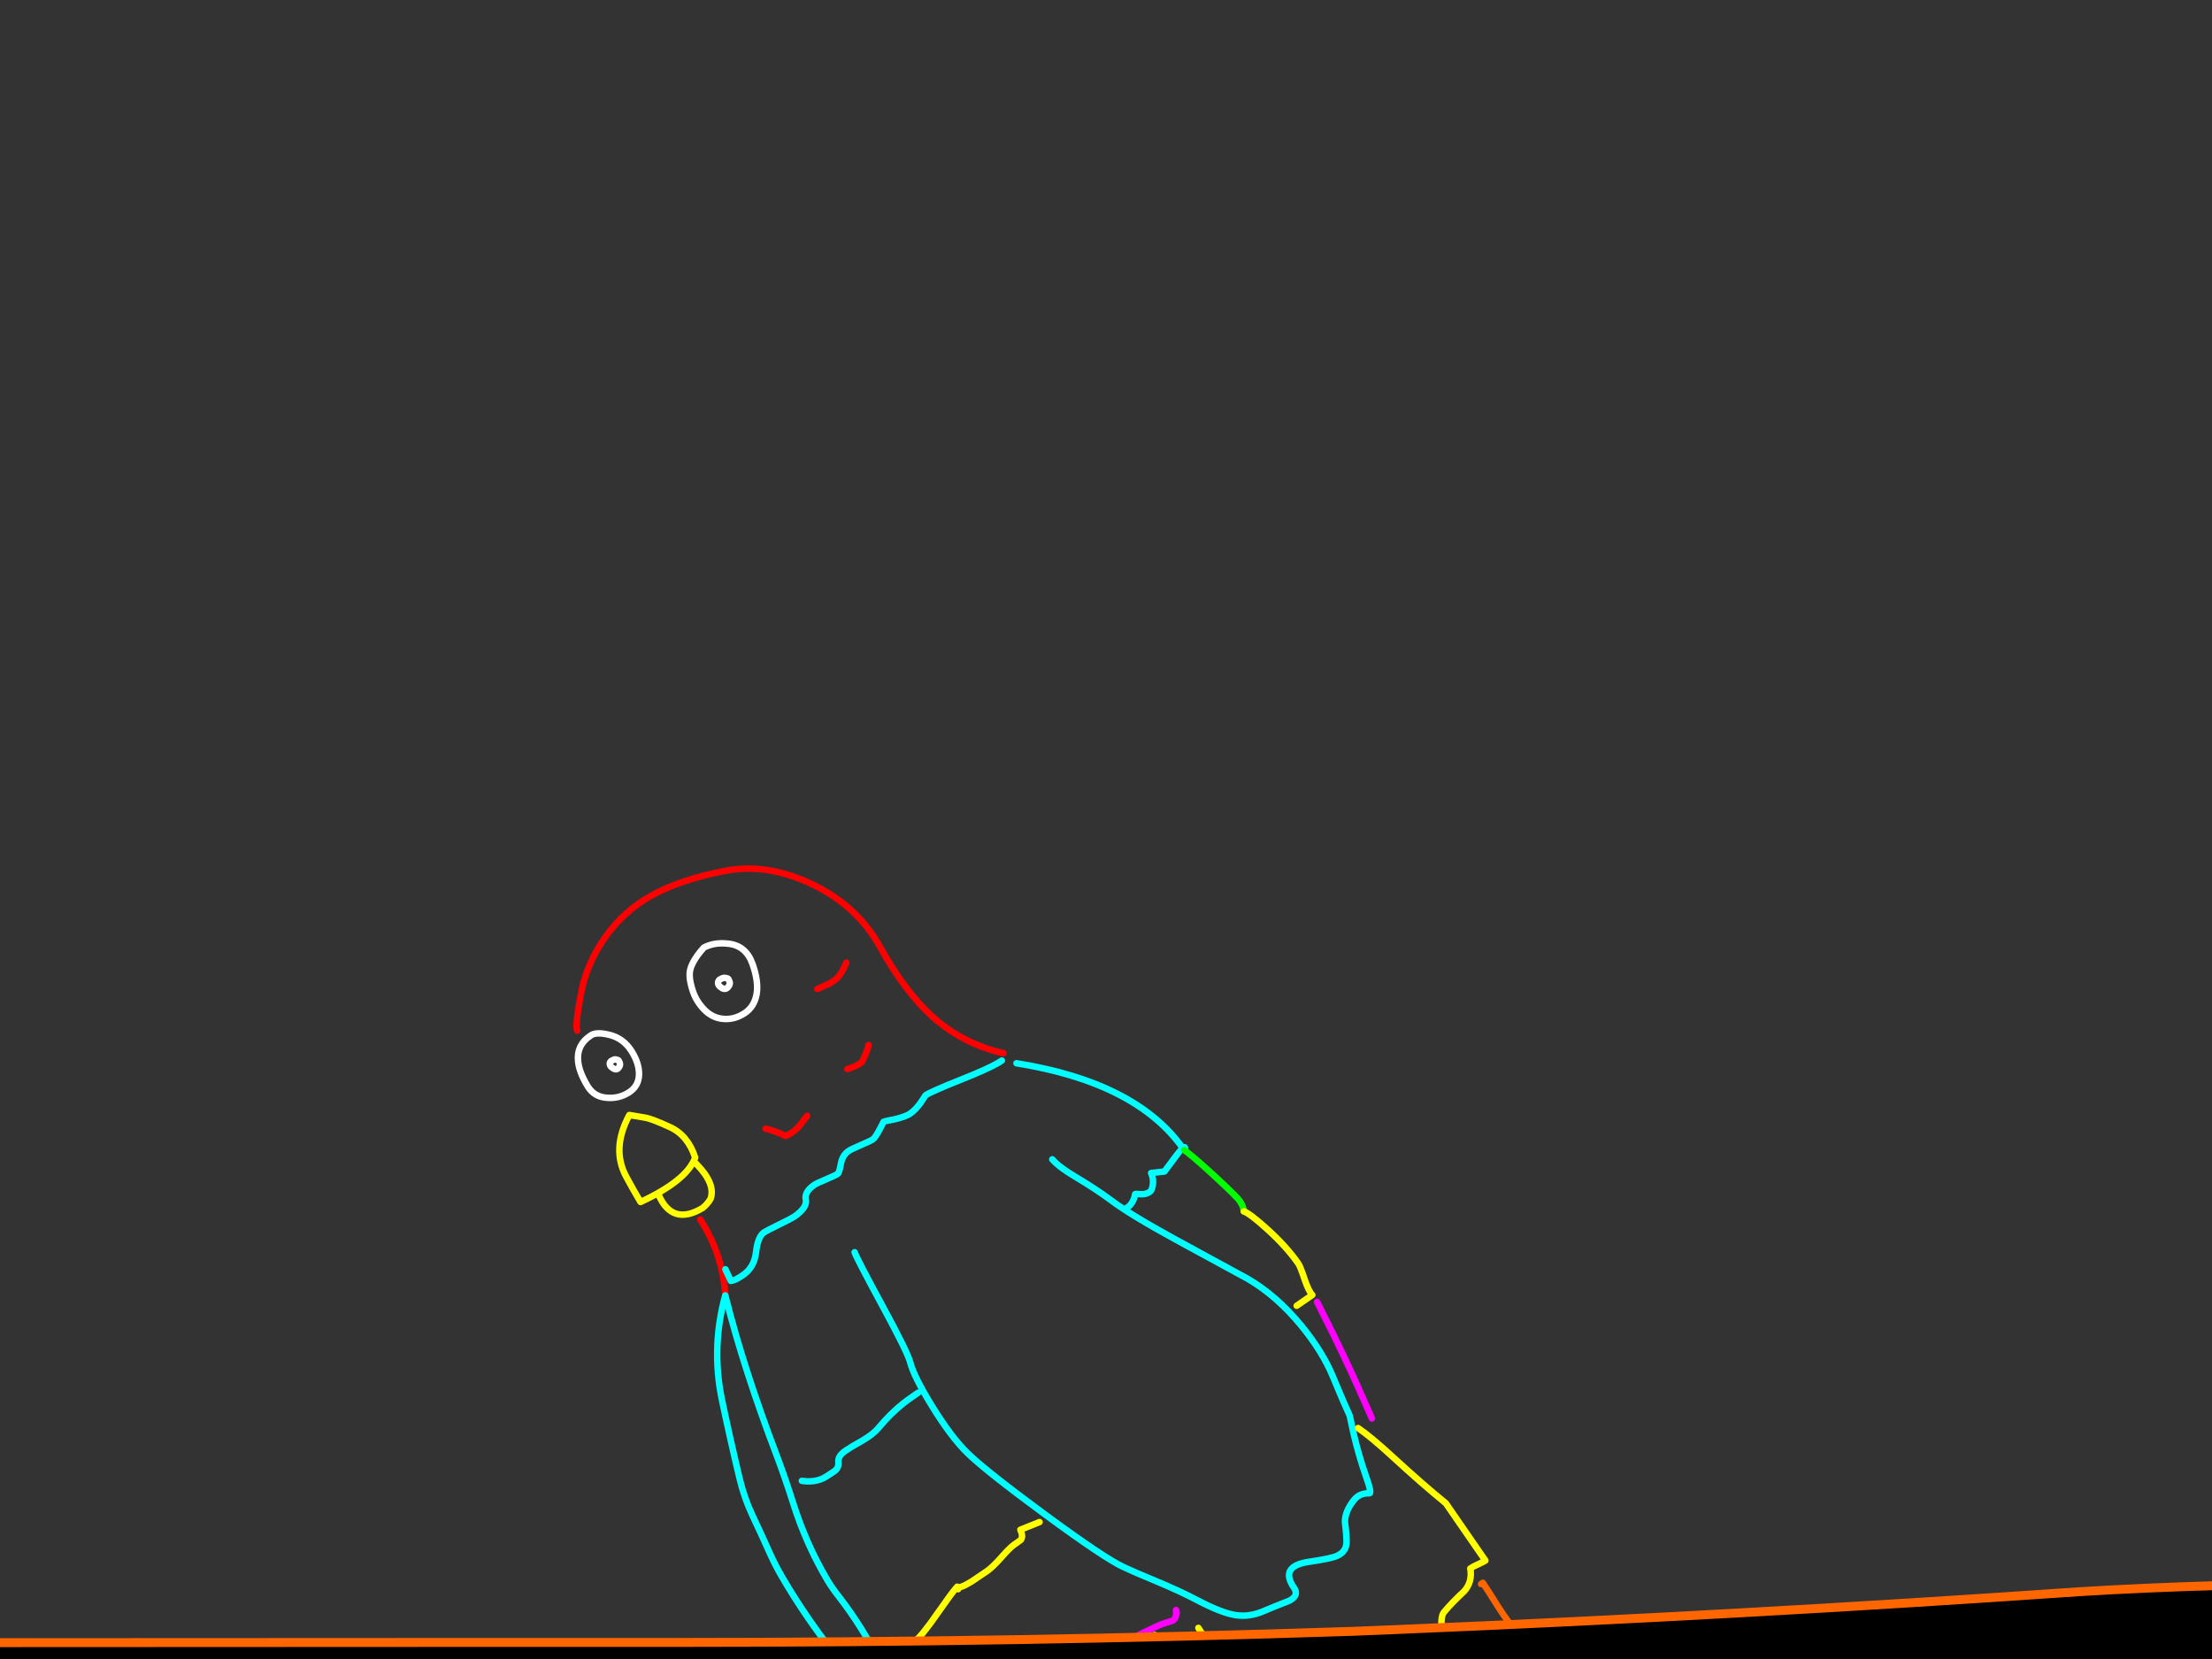 <?xml version="1.0" encoding="utf-8"?>
<svg id="EdithAnim12" image-rendering="inherit" baseProfile="basic" version="1.1" x="0px" y="0px" width="800" height="600" xmlns="http://www.w3.org/2000/svg" xmlns:xlink="http://www.w3.org/1999/xlink">
  <rect width="100%" height="100%" fill="#333333" stroke="none"/>
  <g id="14_JurorParrotf168r1" overflow="visible">
    <g id="Parrot">
      <path id="Layer2_0_1_STROKES" stroke="#FFF" stroke-width="2.345" stroke-linejoin="round" stroke-linecap="round" fill="none" d="M254.557,342.7 Q258.428,340.67 263.577,341.319 269.801,342.081 272.116,348.532 274.432,354.983 273.628,359.598 272.791,364.165 269.25,366.466 265.661,368.801 261.754,368.506 257.798,368.244 254.806,365.251 251.963,362.37 250.685,358.764 249.559,355.481 249.44,353.141 249.24,350.786 250.534,348.326 251.746,345.851 254.557,342.7Z M262.769,353.772 Q261.853,353.478 261.063,353.881 260.224,354.317 260.176,354.351 259.887,354.551 259.749,355.073 259.428,356.363 261.103,357.344 262.514,358.151 263.484,356.769 264.167,355.799 263.846,355.023 263.658,354.441 263.525,354.248 263.306,353.829 262.769,353.772Z M213.425,374.65 Q215.414,372.991 220.526,374.308 225.522,375.561 228.426,380.181 231.263,384.705 231.101,388.806 230.955,392.825 227.462,395.093 223.888,397.346 219.688,397.039 215.05,396.821 212.664,393.054 209.442,387.87 209.066,383.713 208.518,377.965 213.425,374.65Z M223.175,383.307 Q222.437,382.961 221.777,383.345 220.986,383.748 220.938,383.782 220.745,383.915 220.574,384.389 220.316,385.564 221.843,386.434 223.139,387.178 223.868,385.963 224.44,385.14 224.152,384.413 223.982,383.96 223.849,383.767 223.712,383.363 223.175,383.307Z" test="Parrot"/>
      <path id="Layer2_0_2_STROKES" stroke="#F00" stroke-width="2.345" stroke-linejoin="round" stroke-linecap="round" fill="none" d="M295.6,357.684 Q298.894,356.265 299.684,355.862 300.475,355.459 301.922,354.46 303.997,353.028 306.114,348.148 M306.473,386.65 L308.139,386.07 Q310.046,385.324 311.252,384.492 311.976,383.992 313.07,381.243 314.086,378.689 314.139,377.941 M362.907,380.896 Q347.973,377.526 336.75,367.25 327.193,358.46 318.217,342.359 310.329,328.143 294.934,320.39 277.917,311.833 261.95,315.017 245.95,318.153 235.812,323.796 225.641,329.391 218.868,338.981 212.046,348.604 210.016,359.906 207.968,371.078 208.759,372.741 M253.261,441.04 Q261.518,453.933 262.305,468.491 M276.898,408.201 Q280.734,409.115 283.965,410.803 284.391,411.008 286.804,409.343 288.058,408.477 289.414,406.829 289.685,406.5 291.914,403.537" test="Parrot"/>
      <path id="Layer2_0_3_STROKES" stroke="#0FF" stroke-width="2.345" stroke-linejoin="round" stroke-linecap="round" fill="none" d="M262.349,459.059 L264.319,463.255 Q265.487,463.09 266.615,462.454 267.357,462.084 268.805,461.085 272.809,458.321 273.437,452.831 274.079,447.259 276.298,445.727 277.07,445.194 281.749,442.891 286.38,440.621 287.2,440.055 291.977,436.759 291.443,433.921 290.828,431.069 294.495,428.538 295.315,427.972 298.74,426.535 302.213,425.064 302.985,424.531 303.515,424.165 304.098,420.985 304.633,417.838 306.949,416.239 307.769,415.673 311.338,414.136 314.908,412.599 315.68,412.066 316.548,411.466 318.095,408.547 318.868,407.087 319.593,405.661 319.738,405.561 323.499,404.817 327.597,403.841 329.141,402.775 331.12,401.41 333.044,398.728 333.966,397.38 334.742,396.131 336.672,394.799 347.903,390.326 357.226,386.598 361.044,384.39 361.801,383.939 362.332,383.572 M309.083,452.875 Q309.785,455.027 319.237,472.438 328.37,489.284 329.207,492.767 330.508,497.853 337.104,508.544 344.084,519.897 350.064,525.671 356.688,532.069 377.703,547.554 399.278,563.436 406.225,566.691 409.519,568.264 418.917,572.178 426.513,575.341 433.089,578.78 441.781,583.324 446.737,584.106 451.808,584.951 457.121,582.638 460.691,581.101 466.363,578.896 469.91,577.017 467.979,574.219 462.584,566.402 473.536,564.827 481.242,563.711 483.487,562.732 487.104,561.162 486.995,557.391 486.951,554.643 486.408,550.245 486.51,546.47 489.683,542.5 491.755,539.93 495.27,540.069 496.23,540.118 494.033,533.942 491.563,526.956 489.61,518.759 L488.151,512.001 Q486.181,507.805 482.002,497.725 478.315,488.873 470.816,479.659 461.726,468.552 451.171,462.445 450.597,462.129 425.152,448.276 408.91,439.398 401.98,434.208 396.795,430.308 388.667,425.446 383.003,422.09 380.567,419.283 M428.622,415.323 Q427.81,415.384 426.942,415.984 426.797,416.084 421.146,423.688 418.955,423.918 416.325,424.237 417.253,426.303 416.916,428.602 416.605,430.526 415.881,431.025 414.289,432.124 412.187,431.865 410.493,431.681 410.53,431.941 410.309,433.375 409.502,434.787 408.536,436.38 407.438,436.853 M367.633,384.544 Q410.952,391.474 427.858,415.351 L428.486,414.918 M262.305,468.491 Q265.936,482.938 270.606,497.239 275.242,511.491 280.591,525.537 283.97,534.459 286.849,543.584 291.425,558.163 299.133,571.292 300.972,574.368 303.129,577.082 312.411,588.983 319.024,602.797 321.261,607.379 322.025,612.408 322.572,616.09 323.134,619.692 319.88,618.589 317.333,615.931 297.271,595.016 282.772,570.189 280.465,566.226 278.543,561.996 275.405,554.973 272.123,548.049 269.125,541.641 267.485,534.724 264.05,520.355 261.038,505.979 257.191,487.193 262.305,468.491Z M290.005,535.565 Q294.146,536.198 297.488,534.745 298.49,534.339 301.675,532.141 303.46,530.909 303.215,528.799 302.936,526.641 305.783,524.676 307.664,523.377 312.08,520.899 315.962,518.577 317.7,516.451 322.024,511.259 326.664,507.558 327.9,506.562 332.05,503.698" test="Parrot"/>
      <path id="Layer2_0_4_STROKES" stroke="#0F0" stroke-width="2.345" stroke-linejoin="round" stroke-linecap="round" fill="none" d="M449.82,438.09 Q449.759,436.351 448.294,434.228 447.262,432.732 438.794,424.9 430.129,416.99 428.291,415.978" test="Parrot"/>
      <path id="Layer2_0_5_STROKES" stroke="#FF0" stroke-width="2.345" stroke-linejoin="round" stroke-linecap="round" fill="none" d="M468.973,472.241 L474.618,468.344 Q473.396,467.193 471.879,462.827 470.273,458.023 469.573,457.01 465.378,450.93 458.183,444.427 452.11,438.931 449.82,438.09 M227.61,403.254 Q221.04,415.41 226.439,425.503 228.92,430.13 231.661,434.72 248.432,426.921 251.421,418.661 248.804,410.637 242.316,407.636 235.746,404.619 233.333,404.219 230.887,403.77 227.61,403.254Z M238.172,432.079 Q243.12,443.48 254.105,436.896 255.935,435.419 256.995,433.549 258.923,428.086 251.666,420.771 M320.834,594.994 Q325.053,595.43 327.062,595.967 327.484,595.961 330.621,593.796 333.13,592.064 339.264,583.201 344.239,576.063 345.885,574.215 346.059,573.952 346.204,573.852 346.885,574.736 351.442,571.947 352.392,571.362 357.073,568.132 358.906,566.867 362.085,563.319 365.231,559.723 366.727,558.691 369.043,557.093 369.202,556.911 370.142,555.693 369.03,553.255 377.755,549.797 375.541,550.614 M345.885,574.215 Q345.71,574.478 346.136,574.683 347.037,575.058 346.204,573.852 M363.51,628.653 Q361.73,634.227 362.526,637.239 362.888,638.485 365.618,642.442 369.215,647.653 373.42,647.243 376.602,646.899 386.435,641.537 385.37,639.993 384.181,638.891 386.611,638.282 389.96,637.253 L393.096,635.088 Q390.71,634.313 388.764,633.662 391.468,632.935 394.112,632.535 L398.503,629.505 396.339,626.368 Q390.733,625.678 385.828,620.943 381.552,615.987 380.304,615.211 379.677,615.643 377.989,615.882 M394.775,608.001 Q400.748,618.41 404.434,620.14 407.614,621.65 413.751,618.055 L411.154,614.291 Q409.891,613.596 407.429,611.164 407.707,611.257 407.97,611.432 414.549,615.082 420.218,612.666 L416.788,607.696 Q418.115,608.276 419.553,608.709 424.127,609.968 427.551,608.531 L428.227,608.065 Q427.166,605.805 423.607,602.919 419.637,599.747 418.504,598.106 416.207,594.777 417.598,591.324 M433.412,588.744 Q441.165,601.628 465.809,618.242 476.347,625.358 484.406,628.985 493.055,632.846 495.564,631.114 499.134,628.65 499.736,627.665 501.781,624.331 498.618,618.82 501.652,618.365 508.071,615.074 513.234,611.511 511.26,605.038 510.057,601.024 509.984,600.505 509.735,598.184 511.472,596.985 512.147,596.519 520.73,594.299 521.792,593.566 521.413,589.198 521.012,584.489 522.241,583.07 525.112,579.593 529.631,575.406 532.569,572.025 531.76,567.241 532.773,566.541 534.743,565.68 536.68,564.771 537.211,564.405 L522.892,543.657 Q514.455,536.8 503.71,526.907 495.556,519.428 491.166,516.474" test="Parrot"/>
      <path id="Layer2_0_6_STROKES" stroke="#F0F" stroke-width="2.345" stroke-linejoin="round" stroke-linecap="round" fill="none" d="M323.134,619.692 L330.16,627.807 Q338.264,636.247 343.831,637.604 346.655,638.291 349.104,639.878 350.467,640.718 352.311,642.151 353.693,643.121 354.613,642.7 355.726,642.145 357.18,639.504 359.124,636.025 359.62,631.48 359.944,628.336 362.26,626.738 364.479,625.206 370.676,622.212 375.945,619.216 376.929,615.688 377.898,612.241 383.248,610.187 386.286,609.016 392.897,606.519 395.977,604.892 400.741,602.815 404.385,600.87 406.069,597.428 407.817,593.871 410.779,591.97 412.679,590.801 417.602,588.543 420.345,587.149 423.794,586.264 425.764,585.403 425.324,582.288 M496.184,513.01 Q490.46,499.865 486.235,490.957 482.968,483.952 476.35,470.853 M555.798,678.655 Q563.895,684.606 565.418,685.265 567.645,686.221 570.347,684.356 571.36,683.657 571.583,683.361 572.501,681.801 572.284,678.389 602.883,684.125 604.041,683.326 611.279,678.331 605.742,663.703 602.429,654.878 596.135,645.758 592.173,640.017 587.155,635.43 583.871,632.426 579.118,629.152" test="Parrot"/>
      <path id="Layer2_0_7_STROKES" stroke="#F60" stroke-width="2.345" stroke-linejoin="round" stroke-linecap="round" fill="none" d="M500.138,634.439 Q499.123,634 498.059,633.595 495.851,632.768 495.465,633.035 L497.629,636.171 Q503.897,642.673 526.906,658.776 554.161,677.933 558.986,674.603 561.06,673.171 562.992,665.855 564.552,658.723 564.648,658.656 565.469,658.09 568.218,657.119 571.015,656.115 571.787,655.582 574.151,653.95 573.204,647.623 572.531,643.243 571.485,640.902 576.938,637.139 577.757,632.443 578.542,627.698 581.389,625.733 579.89,623.562 576.898,618.504 573.858,613.479 573.525,612.997 570.494,608.606 560.969,600.791 550.192,591.988 548.404,590.016 545.591,586.972 541.755,581 537.815,574.673 536.283,572.453 L535.656,572.886" test="Parrot"/>
    </g>
    <g id="JuryBoxFront">
      <path fill="#000" stroke="none" d="M-3689.667,607.798 L-3725.614,565.806 -3728.597,773.673 Q-3715.414,773.675 -3696.921,773.673 L-3689.667,607.798 M1052.918,586.197 L1050.742,586.197 1021.967,614.488 1021.967,766.822 Q1038.868,766.849 1052.918,766.822 L1052.918,586.197 M776.54,605.541 Q656.446,608.282 536.594,615.133 414.969,621.017 293.263,621.742 168.494,622.467 43.725,622.306 -77.981,622.145 -199.687,621.742 -328.324,621.339 -456.962,619.808 -583.826,618.357 -710.61,616.261 -836.507,614.246 -962.405,617.47 -1087.012,620.614 -1211.7,627.384 -1333.003,632.623 -1454.548,630.769 -1582.541,628.754 -1710.453,620.855 -1829.661,612.876 -1949.352,611.183 -2068.478,609.571 -2187.686,610.619 -2315.598,611.748 -2443.51,613.682 -2571.906,615.697 -2700.221,617.631 -2827.65,619.566 -2955.24,621.661 -3079.364,623.757 -3203.568,624.724 -3327.289,625.691 -3451.333,623.273 -3570.862,620.936 -3689.667,607.798 L-3696.921,773.673 Q-3364.917,773.528 -1319.543,770.288 627.548,767.136 1021.967,766.822 L1021.967,614.488 Q899.536,602.801 776.54,605.541 M506.208,589.26 Q497.816,589.654 489.443,589.986 367.012,594.016 244.58,594.016 207.482,594.016 170.348,594.016 80.835,594.04 -8.745,594.096 -22.025,594.106 -35.343,594.096 -150.268,593.985 -265.295,592.323 -302.17,591.794 -339.044,590.711 -375.93,590.466 -412.874,590.147 -440.516,589.989 -468.246,589.744 -495.914,589.014 -523.618,588.615 -652.095,586.842 -780.652,585.553 -880.655,584.569 -980.62,588.938 -995.28,589.626 -1009.959,590.389 -1130.939,595.95 -1251.678,602.317 L-1509.679,603.607 Q-1639.122,597.401 -1768.405,589.421 -1885.516,581.281 -2003.354,580.152 -2130.782,578.863 -2258.05,580.636 -2382.335,582.409 -2506.781,584.908 -2623.893,587.326 -2741.085,589.824 -2860.212,592.323 -2979.5,594.257 -3105.156,596.272 -3231.133,594.66 -3353.162,593.129 -3475.029,585.069 -3600.443,577.573 -3725.614,565.806 L-3689.667,607.798 Q-3570.862,620.936 -3451.333,623.273 -3327.289,625.691 -3203.568,624.724 -3079.364,623.757 -2955.24,621.661 -2827.65,619.566 -2700.221,617.631 -2571.906,615.697 -2443.51,613.682 -2315.598,611.748 -2187.686,610.619 -2068.478,609.571 -1949.352,611.183 -1829.661,612.876 -1710.453,620.855 -1582.541,628.754 -1454.548,630.769 -1333.003,632.623 -1211.7,627.384 -1087.012,620.614 -962.405,617.47 -836.507,614.246 -710.61,616.261 -583.826,618.357 -456.962,619.808 -328.324,621.339 -199.687,621.742 -77.981,622.145 43.725,622.306 168.494,622.467 293.263,621.742 414.969,621.017 536.594,615.133 656.446,608.282 776.54,605.541 899.536,602.801 1021.967,614.488 L1050.742,586.197 1050.822,584.908 Q1021.181,582.238 991.501,579.588 968.775,577.47 946.042,575.961 849.379,569.832 752.36,575.639 629.415,584.168 506.208,589.26Z" test="JuryBoxFront" stroke-width="1.612"/>
      <path id="Layer1_0_1_STROKES" stroke="#F60" stroke-width="3.224" stroke-linejoin="round" stroke-linecap="round" fill="none" d="M1050.863,584.948 Q1021.181,582.238 991.501,579.588 968.775,577.47 946.042,576.002 849.379,569.832 752.36,575.639 629.415,584.168 506.208,589.301 497.816,589.654 489.443,589.986 367.012,594.016 244.58,594.016 207.482,594.016 170.388,594.016 80.835,594.04 -8.745,594.096 -22.025,594.106 -35.303,594.096 -150.268,593.985 -265.295,592.323 -302.17,591.794 -339.044,590.751 -375.93,590.466 -412.833,590.187 -440.516,589.989 -468.206,589.784 -495.914,589.014 -523.618,588.615 -652.095,586.842 -780.652,585.553 -880.655,584.569 -980.58,588.978 -995.28,589.626 -1009.959,590.389 -1130.939,595.95 -1251.678,602.317 L-1509.679,603.607 Q-1639.122,597.401 -1768.405,589.421 -1885.516,581.281 -2003.354,580.152 -2130.782,578.863 -2258.05,580.636 -2382.335,582.409 -2506.781,584.908 -2623.893,587.326 -2741.085,589.824 -2860.212,592.323 -2979.5,594.257 -3105.156,596.272 -3231.133,594.66 -3353.162,593.129 -3475.029,585.069 -3600.443,577.573 -3725.614,565.806 L-3689.667,607.798 Q-3570.862,620.936 -3451.333,623.273 -3327.289,625.691 -3203.568,624.724 -3079.364,623.757 -2955.24,621.661 -2827.65,619.566 -2700.221,617.631 -2571.906,615.697 -2443.51,613.682 -2315.598,611.748 -2187.686,610.619 -2068.478,609.571 -1949.352,611.183 -1829.661,612.876 -1710.453,620.855 -1582.541,628.754 -1454.548,630.769 -1333.003,632.623 -1211.7,627.384 -1087.012,620.614 -962.405,617.47 -836.507,614.246 -710.61,616.261 -583.826,618.357 -456.962,619.808 -328.324,621.339 -199.687,621.742 -77.981,622.145 43.725,622.306 168.494,622.467 293.263,621.742 414.969,621.017 536.594,615.133 656.446,608.282 776.54,605.541 899.536,602.801 1021.967,614.488 L1050.742,586.197 M1050.863,584.948 Q1051.889,585.056 1052.918,585.15 L1052.918,586.197 1052.918,766.822 1052.918,784.876 M1021.967,784.876 L1021.967,766.862 M-3696.921,773.673 L-3697.404,784.876 M1021.967,766.862 L1021.967,614.488 M-3728.758,784.876 L-3728.597,773.673 -3725.614,565.806 M-3689.667,607.798 L-3696.921,773.673" test="JuryBoxFront"/>
    </g>
  </g>
</svg>